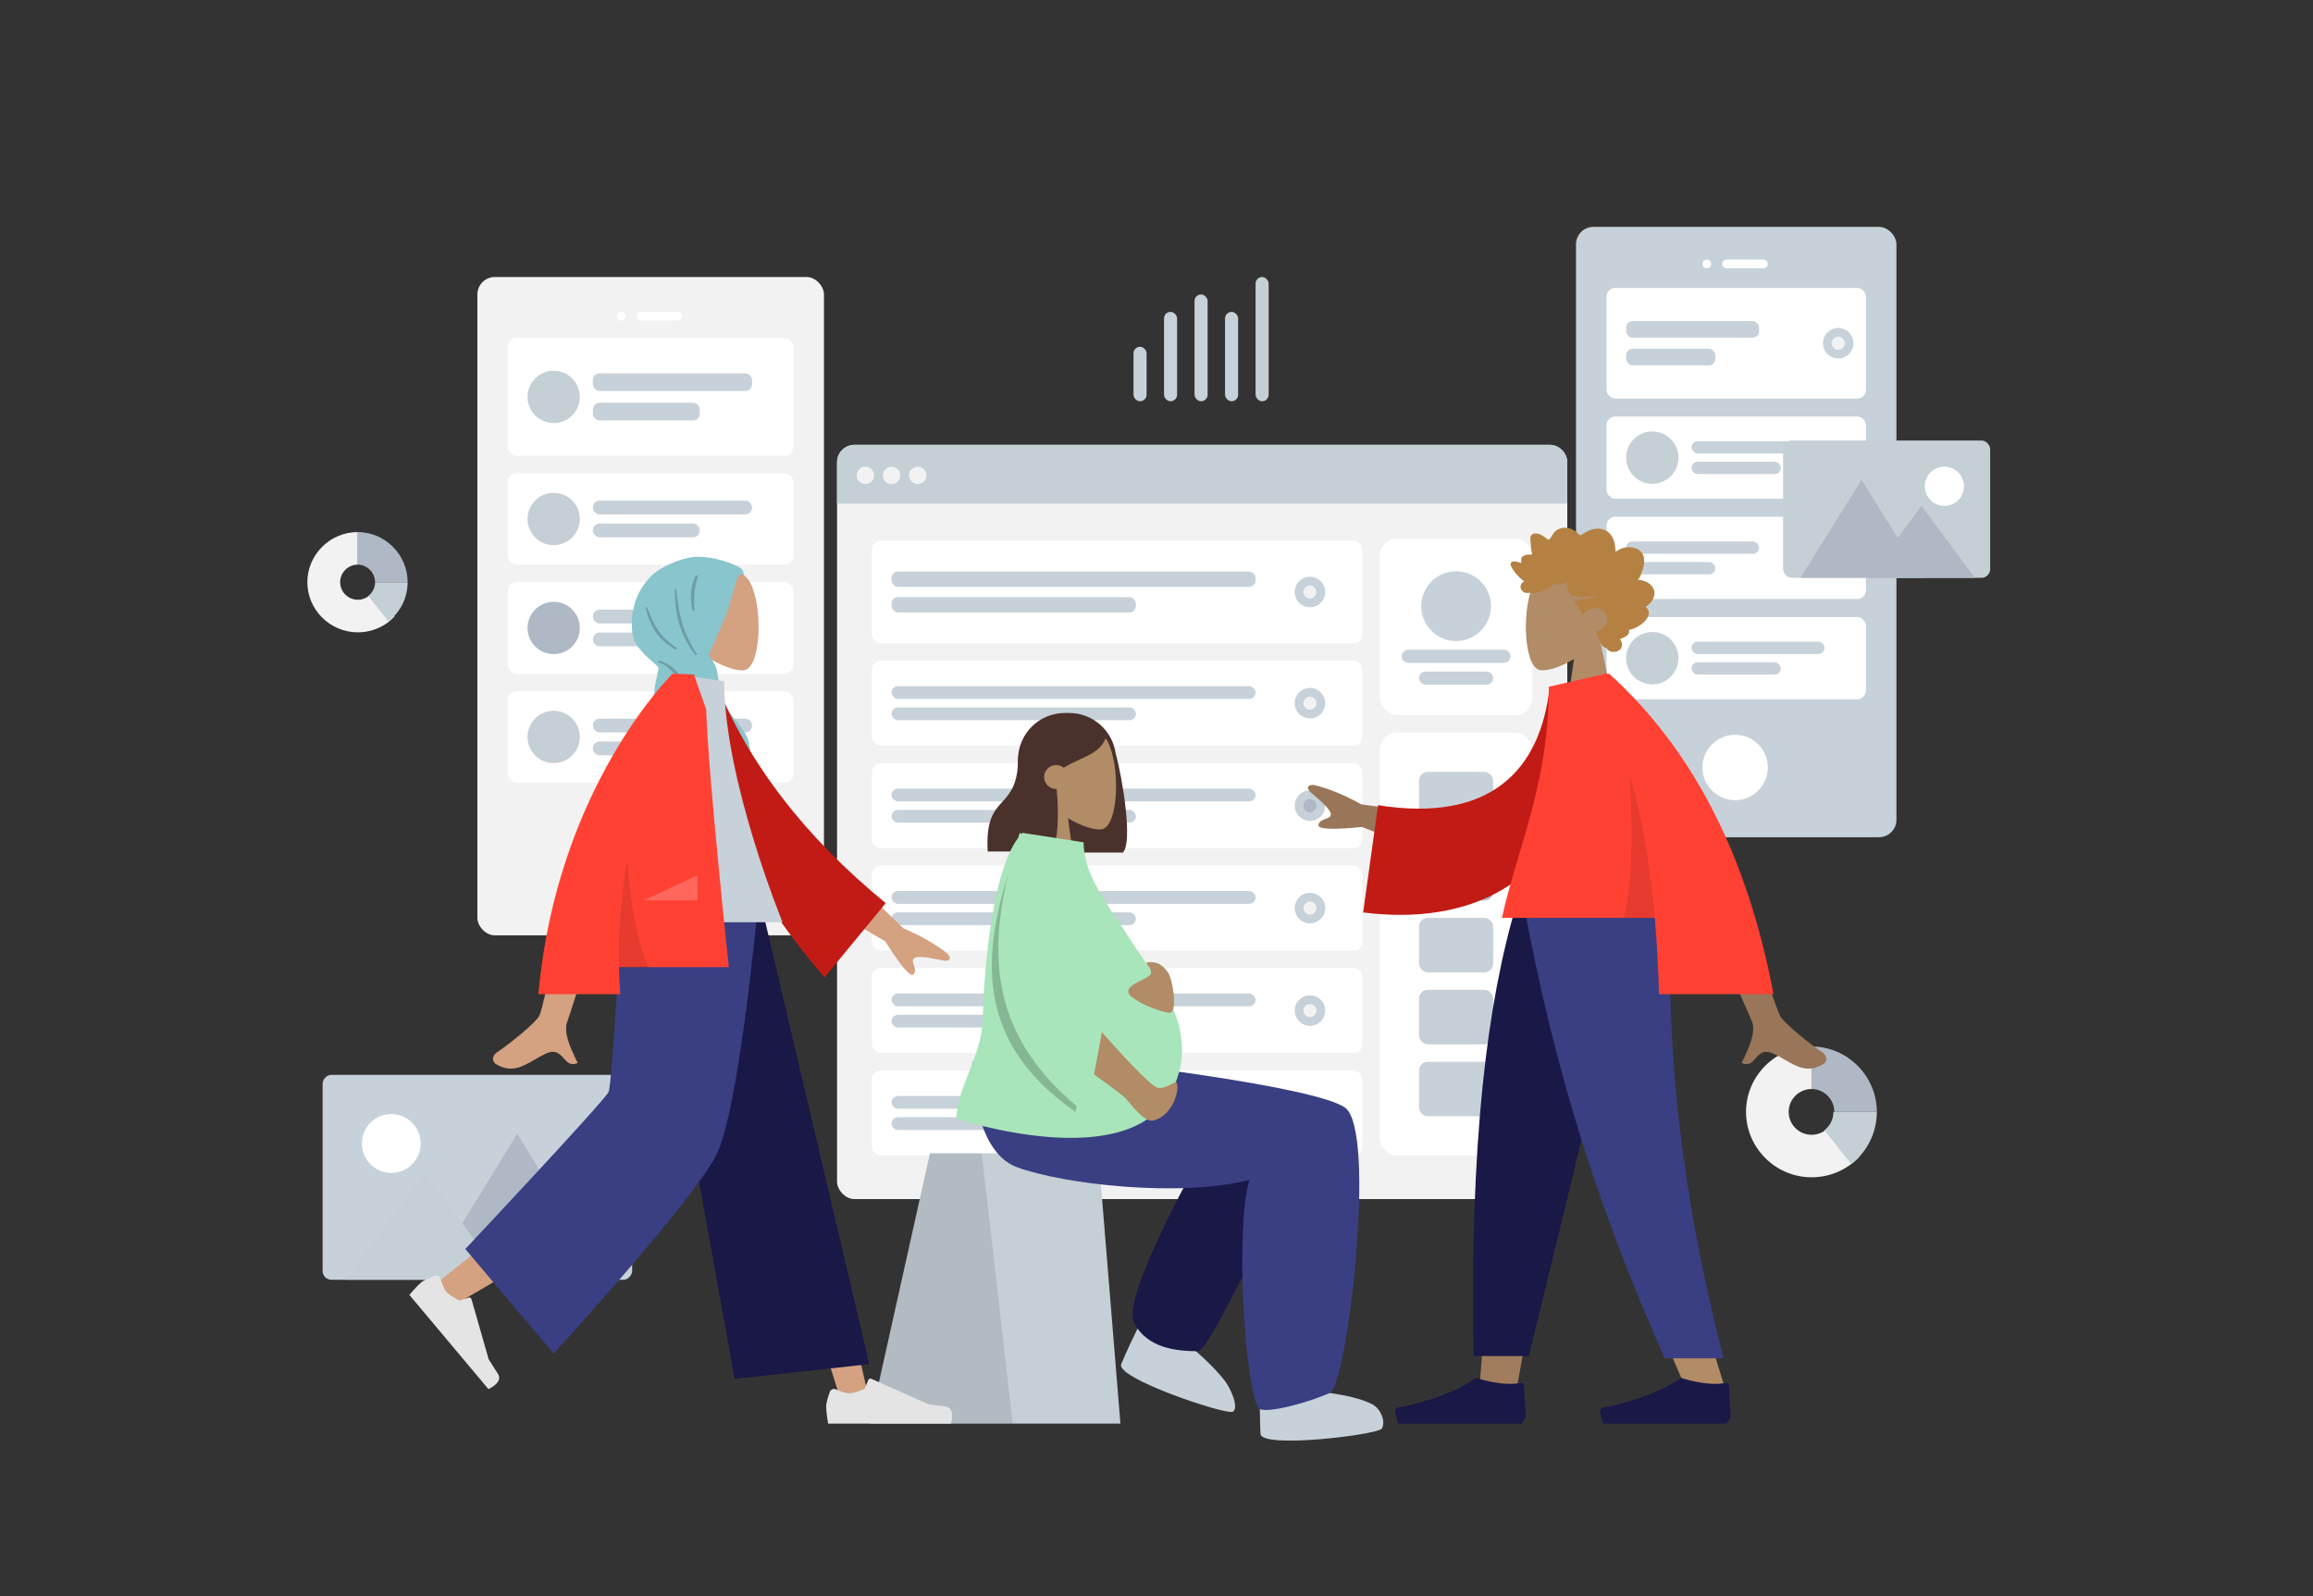 <svg viewBox="0 -13.077 1061.1 732.308" fill="none" xmlns="http://www.w3.org/2000/svg" xmlns:xlink="http://www.w3.org/1999/xlink" overflow="visible" width="1061.1px" height="732.308px"><rect x="0" y="-13.077" width="1061.1" height="732.308" fill="#333333" stroke="none"/><g id="Master/Scene/Friend Meeting"><g id="Master/Scene/3 Characters" transform="scale(1 1)"><g id="Master/Scene/3 Characters"><g id="Background" transform="scale(1 1)"><g id="Background/Wireframe 2"><g id="Mobile3" clip-path="url(#clip0_410_561334ff9e96-037a-487c-a85d-e363a8799c7a)"><rect id="Container" x="723" y="91" width="147" height="280" rx="8" fill="#C7D1D9"/><circle id="Touch" cx="796" cy="339" r="15" fill="white"/><g id="Camera"><circle id="Lens" cx="783" cy="108" r="2" fill="white"/><rect id="Sensor" x="790" y="106" width="21" height="4" rx="2" fill="white"/></g><g id="Rows" clip-path="url(#clip1_410_561334ff9e96-037a-487c-a85d-e363a8799c7a)"><g id="Row" clip-path="url(#clip2_410_561334ff9e96-037a-487c-a85d-e363a8799c7a)"><rect id="Container_2" x="737" y="119" width="119" height="50.765" rx="4" fill="white"/><g id="Text Stuff" clip-path="url(#clip3_410_561334ff9e96-037a-487c-a85d-e363a8799c7a)"><rect id="Label" x="746" y="134.228" width="61" height="7.614" rx="3" fill="#C7D1D9"/><rect id="Label_2" x="746" y="146.918" width="40.945" height="7.614" rx="3" fill="#C7D1D9"/></g><g id="Check"><circle id="Background" cx="843.282" cy="144.38" r="7" fill="#C7D1D9"/><circle id="Indicator" cx="843.282" cy="144.38" r="3" fill="#F2F2F2"/></g></g><g id="Row_2" clip-path="url(#clip4_410_561334ff9e96-037a-487c-a85d-e363a8799c7a)"><rect id="Background_2" x="737" y="178" width="119" height="37.706" rx="4" fill="white"/><g id="Text" clip-path="url(#clip5_410_561334ff9e96-037a-487c-a85d-e363a8799c7a)"><rect id="Name" x="776" y="189.314" width="61" height="5.657" rx="2.829" fill="#C7D1D9"/><rect id="Name_2" x="776" y="198.742" width="40.945" height="5.657" rx="2.829" fill="#C7D1D9"/></g><circle id="Avatar" cx="758" cy="196.857" r="12" fill="#C5CFD6"/></g><g id="Row_3" clip-path="url(#clip6_410_561334ff9e96-037a-487c-a85d-e363a8799c7a)"><rect id="Container_3" x="737" y="224" width="119" height="37.706" rx="4" fill="white"/><g id="Text Stuff_2" clip-path="url(#clip7_410_561334ff9e96-037a-487c-a85d-e363a8799c7a)"><rect id="Label_3" x="746" y="235.314" width="61" height="5.657" rx="2.829" fill="#C7D1D9"/><rect id="Label_4" x="746" y="244.742" width="40.945" height="5.657" rx="2.829" fill="#C7D1D9"/></g><g id="Check_2"><circle id="Background_3" cx="843.282" cy="242.857" r="7" fill="#C7D1D9"/><circle id="Indicator_2" cx="843.282" cy="242.857" r="3" fill="#F2F2F2"/></g></g><g id="Row_4" clip-path="url(#clip8_410_561334ff9e96-037a-487c-a85d-e363a8799c7a)"><rect id="Background_4" x="737" y="270" width="119" height="37.706" rx="4" fill="white"/><g id="Text_2" clip-path="url(#clip9_410_561334ff9e96-037a-487c-a85d-e363a8799c7a)"><rect id="Name_3" x="776" y="281.314" width="61" height="5.657" rx="2.829" fill="#C7D1D9"/><rect id="Name_4" x="776" y="290.742" width="40.945" height="5.657" rx="2.829" fill="#C7D1D9"/></g><circle id="Avatar_2" cx="758" cy="288.857" r="12" fill="#C5CFD6"/></g></g></g><g id="Mobile3_2" clip-path="url(#clip10_410_561334ff9e96-037a-487c-a85d-e363a8799c7a)"><rect id="Container_4" x="219" y="114" width="159" height="302" rx="8" fill="#F2F2F2"/><circle id="Touch_2" cx="298" cy="382" r="15" fill="white"/><g id="Camera_2"><circle id="Lens_2" cx="285" cy="132" r="2" fill="white"/><rect id="Sensor_2" x="292" y="130" width="21" height="4" rx="2" fill="white"/></g><g id="Rows_2" clip-path="url(#clip11_410_561334ff9e96-037a-487c-a85d-e363a8799c7a)"><g id="Row_5" clip-path="url(#clip12_410_561334ff9e96-037a-487c-a85d-e363a8799c7a)"><rect id="Background_5" x="233" y="142" width="131" height="54" rx="4" fill="white"/><g id="Text_3" clip-path="url(#clip13_410_561334ff9e96-037a-487c-a85d-e363a8799c7a)"><rect id="Name_5" x="272" y="158.2" width="73" height="8.1" rx="3" fill="#C7D1D9"/><rect id="Name_6" x="272" y="171.7" width="49" height="8.1" rx="3" fill="#C7D1D9"/></g><circle id="Avatar_3" cx="254" cy="169" r="12" fill="#C5CFD6"/></g><g id="Row_6" clip-path="url(#clip14_410_561334ff9e96-037a-487c-a85d-e363a8799c7a)"><rect id="Background_6" x="233" y="204" width="131" height="42" rx="4" fill="white"/><g id="Text_4" clip-path="url(#clip15_410_561334ff9e96-037a-487c-a85d-e363a8799c7a)"><rect id="Name_7" x="272" y="216.6" width="73" height="6.3" rx="3" fill="#C7D1D9"/><rect id="Name_8" x="272" y="227.1" width="49" height="6.3" rx="3" fill="#C7D1D9"/></g><circle id="Avatar_4" cx="254" cy="225" r="12" fill="#C5CFD6"/></g><g id="Row_7" clip-path="url(#clip16_410_561334ff9e96-037a-487c-a85d-e363a8799c7a)"><rect id="Background_7" x="233" y="254" width="131" height="42" rx="4" fill="white"/><g id="Text_5" clip-path="url(#clip17_410_561334ff9e96-037a-487c-a85d-e363a8799c7a)"><rect id="Name_9" x="272" y="266.6" width="73" height="6.3" rx="3" fill="#C7D1D9"/><rect id="Name_10" x="272" y="277.1" width="49" height="6.3" rx="3" fill="#C7D1D9"/></g><circle id="Avatar_5" cx="254" cy="275" r="12" fill="#AFB9C5"/></g><g id="Row_8" clip-path="url(#clip18_410_561334ff9e96-037a-487c-a85d-e363a8799c7a)"><rect id="Background_8" x="233" y="304" width="131" height="42" rx="4" fill="white"/><g id="Text_6" clip-path="url(#clip19_410_561334ff9e96-037a-487c-a85d-e363a8799c7a)"><rect id="Name_11" x="272" y="316.6" width="73" height="6.3" rx="3" fill="#C7D1D9"/><rect id="Name_12" x="272" y="327.1" width="49" height="6.3" rx="3" fill="#C7D1D9"/></g><circle id="Avatar_6" cx="254" cy="325" r="12" fill="#C5CFD6"/></g></g></g><g id="Web" clip-path="url(#clip20_410_561334ff9e96-037a-487c-a85d-e363a8799c7a)"><rect id="Container_5" x="384" y="191" width="335" height="346" rx="8" fill="#F2F2F2"/><rect id="Background_9" x="633" y="234" width="70" height="81" rx="8" fill="white"/><g id="Profile Info"><circle id="Avatar_7" cx="668" cy="265" r="16" fill="#C7D1D9"/><rect id="Name_13" x="643" y="285" width="50" height="6" rx="3" fill="#C7D1D9"/><rect id="Name_14" x="651" y="295" width="34" height="6" rx="3" fill="#C7D1D9"/></g><path id="Header" d="M384 199C384 194.582 387.582 191 392 191H711C715.418 191 719 194.582 719 199V218H384V199Z" fill="#C5CFD6"/><g id="Buttons"><circle id="buttons" cx="397" cy="205" r="4" fill="#F2F2F2"/><circle id="buttons_2" cx="409" cy="205" r="4" fill="#F2F2F2"/><circle id="buttons_3" cx="421" cy="205" r="4" fill="#F2F2F2"/></g><g id="Components" clip-path="url(#clip21_410_561334ff9e96-037a-487c-a85d-e363a8799c7a)"><rect id="Background_10" x="633" y="323" width="70" height="194" rx="8" fill="white"/><g id="Rows_3" clip-path="url(#clip22_410_561334ff9e96-037a-487c-a85d-e363a8799c7a)"><rect id="Data" x="651" y="341" width="34" height="26" rx="4" fill="#C7D1D9"/><rect id="Data_2" x="651" y="375" width="34" height="25" rx="4" fill="#AFB9C5"/><rect id="Data_3" x="651" y="408" width="34" height="25" rx="4" fill="#C7D1D9"/><rect id="Data_4" x="651" y="474" width="34" height="25" rx="4" fill="#C7D1D9"/><rect id="Data_5" x="651" y="441" width="34" height="25" rx="4" fill="#C5CFD6"/></g></g><g id="Rows_4" clip-path="url(#clip23_410_561334ff9e96-037a-487c-a85d-e363a8799c7a)"><g id="Row_9" clip-path="url(#clip24_410_561334ff9e96-037a-487c-a85d-e363a8799c7a)"><rect id="Container_6" x="400" y="235" width="225" height="47" rx="4" fill="white"/><g id="Text Stuff_3" clip-path="url(#clip25_410_561334ff9e96-037a-487c-a85d-e363a8799c7a)"><rect id="Label_5" x="409" y="249.1" width="167" height="7.05" rx="3" fill="#C7D1D9"/><rect id="Label_6" x="409" y="260.85" width="112.096" height="7.05" rx="3" fill="#C7D1D9"/></g><g id="Check_3"><circle id="Background_11" cx="600.954" cy="258.5" r="7" fill="#C7D1D9"/><circle id="Indicator_3" cx="600.954" cy="258.5" r="3" fill="#F2F2F2"/></g></g><g id="Row_10" clip-path="url(#clip26_410_561334ff9e96-037a-487c-a85d-e363a8799c7a)"><rect id="Container_7" x="400" y="290" width="225" height="39" rx="4" fill="white"/><g id="Text Stuff_4" clip-path="url(#clip27_410_561334ff9e96-037a-487c-a85d-e363a8799c7a)"><rect id="Label_7" x="409" y="301.7" width="167" height="5.85" rx="2.925" fill="#C7D1D9"/><rect id="Label_8" x="409" y="311.45" width="112.096" height="5.85" rx="2.925" fill="#C7D1D9"/></g><g id="Check_4"><circle id="Background_12" cx="600.954" cy="309.5" r="7" fill="#C7D1D9"/><circle id="Indicator_4" cx="600.954" cy="309.5" r="3" fill="#F2F2F2"/></g></g><g id="Row_11" clip-path="url(#clip28_410_561334ff9e96-037a-487c-a85d-e363a8799c7a)"><rect id="Container_8" x="400" y="337" width="225" height="39" rx="4" fill="white"/><g id="Text Stuff_5" clip-path="url(#clip29_410_561334ff9e96-037a-487c-a85d-e363a8799c7a)"><rect id="Label_9" x="409" y="348.7" width="167" height="5.85" rx="2.925" fill="#C7D1D9"/><rect id="Label_10" x="409" y="358.45" width="112.096" height="5.85" rx="2.925" fill="#C7D1D9"/></g><g id="Check_5"><circle id="Background_13" cx="600.954" cy="356.5" r="7" fill="#C7D1D9"/><circle id="Indicator_5" cx="600.954" cy="356.5" r="3" fill="#AFB9C5"/></g></g><g id="Row_12" clip-path="url(#clip30_410_561334ff9e96-037a-487c-a85d-e363a8799c7a)"><rect id="Container_9" x="400" y="478" width="225" height="39" rx="4" fill="white"/><g id="Text Stuff_6" clip-path="url(#clip31_410_561334ff9e96-037a-487c-a85d-e363a8799c7a)"><rect id="Label_11" x="409" y="489.7" width="167" height="5.85" rx="2.925" fill="#C7D1D9"/><rect id="Label_12" x="409" y="499.45" width="112.096" height="5.85" rx="2.925" fill="#C7D1D9"/></g><g id="Check_6"><circle id="Background_14" cx="600.954" cy="497.5" r="7" fill="#C7D1D9"/><circle id="Indicator_6" cx="600.954" cy="497.5" r="3" fill="#F2F2F2"/></g></g><g id="Row_13" clip-path="url(#clip32_410_561334ff9e96-037a-487c-a85d-e363a8799c7a)"><rect id="Container_10" x="400" y="431" width="225" height="39" rx="4" fill="white"/><g id="Text Stuff_7" clip-path="url(#clip33_410_561334ff9e96-037a-487c-a85d-e363a8799c7a)"><rect id="Label_13" x="409" y="442.7" width="167" height="5.85" rx="2.925" fill="#C7D1D9"/><rect id="Label_14" x="409" y="452.45" width="112.096" height="5.85" rx="2.925" fill="#C7D1D9"/></g><g id="Check_7"><circle id="Background_15" cx="600.954" cy="450.5" r="7" fill="#C7D1D9"/><circle id="Indicator_7" cx="600.954" cy="450.5" r="3" fill="#F2F2F2"/></g></g><g id="Row_14" clip-path="url(#clip34_410_561334ff9e96-037a-487c-a85d-e363a8799c7a)"><rect id="Container_11" x="400" y="384" width="225" height="39" rx="4" fill="white"/><g id="Text Stuff_8" clip-path="url(#clip35_410_561334ff9e96-037a-487c-a85d-e363a8799c7a)"><rect id="Label_15" x="409" y="395.7" width="167" height="5.85" rx="2.925" fill="#C7D1D9"/><rect id="Label_16" x="409" y="405.45" width="112.096" height="5.85" rx="2.925" fill="#C7D1D9"/></g><g id="Check_8"><circle id="Background_16" cx="600.954" cy="403.5" r="7" fill="#C7D1D9"/><circle id="Indicator_8" cx="600.954" cy="403.5" r="3" fill="#F2F2F2"/></g></g></g></g><g id="Graph"><rect id="Value" x="520" y="146" width="6" height="25" rx="3" fill="#C7D1D9"/><rect id="Value_2" x="534" y="130" width="6" height="41" rx="3" fill="#C7D1D9"/><rect id="Value_3" x="548" y="122" width="6" height="49" rx="3" fill="#C7D1D9"/><rect id="Value_4" x="562" y="130" width="6" height="41" rx="3" fill="#C7D1D9"/><rect id="Value_5" x="576" y="114" width="6" height="57" rx="3" fill="#C5CFD6"/></g><g id="Chart"><path id="Value_6" fill-rule="evenodd" clip-rule="evenodd" d="M838.766 504.179C836.845 506.219 834.123 507.5 831.095 507.5C825.278 507.5 820.562 502.799 820.562 497C820.562 491.201 825.278 486.5 831.095 486.5V467C814.546 467 801 480.503 801 497C801 513.497 814.546 527 831.095 527C839.788 527 847.645 523.334 853 517.502L838.766 504.179Z" fill="#F2F2F2"/><path id="Value_7" fill-rule="evenodd" clip-rule="evenodd" d="M831 467V486.5C836.799 486.5 841.5 491.201 841.5 497H861C861 480.503 847.497 467 831 467Z" fill="#AFB9C5"/><path id="Value_8" fill-rule="evenodd" clip-rule="evenodd" d="M841.097 497C841.097 500.407 839.492 503.435 837 505.391L849.262 521C856.399 515.412 861 506.749 861 497H841.097Z" fill="#C5CFD6"/></g><g id="Chart_2"><path id="Value_9" fill-rule="evenodd" clip-rule="evenodd" d="M170.051 259.504C168.573 261.068 166.479 262.05 164.15 262.05C159.675 262.05 156.048 258.446 156.048 254C156.048 249.554 159.675 245.95 164.15 245.95V231C151.42 231 141 241.352 141 254C141 266.648 151.42 277 164.15 277C170.837 277 176.88 274.189 181 269.718L170.051 259.504Z" fill="#F2F2F2"/><path id="Value_10" fill-rule="evenodd" clip-rule="evenodd" d="M164 231V245.95C168.446 245.95 172.05 249.554 172.05 254H187C187 241.352 176.648 231 164 231Z" fill="#AFB9C5"/><path id="Value_11" fill-rule="evenodd" clip-rule="evenodd" d="M172.073 254C172.073 256.555 170.869 258.827 169 260.293L178.196 272C183.55 267.809 187 261.312 187 254H172.073Z" fill="#C5CFD6"/></g><g id="Image"><path id="Fill 35" fill-rule="evenodd" clip-rule="evenodd" d="M866.007 240.986C866.003 240.996 865.999 241.006 865.993 241.018C865.999 241.008 866.007 240.968 866.007 240.986" fill="#C5CFD6"/><path id="Fill 37" fill-rule="evenodd" clip-rule="evenodd" d="M865.998 241.001C865.998 241.003 865.996 241.007 865.996 241.011C865.996 241.001 866.014 240.971 865.998 241.001" fill="#C5CFD6"/><path id="Fill 39" fill-rule="evenodd" clip-rule="evenodd" d="M866.067 240.832C866.053 240.872 866.035 240.91 866.019 240.95C866.027 240.93 866.035 240.914 866.043 240.894C865.835 241.414 865.967 241.076 866.067 240.832" fill="#C5CFD6"/><path id="Fill 41" fill-rule="evenodd" clip-rule="evenodd" d="M866.022 240.953C866.014 240.971 866.006 240.991 865.998 241.009C865.94 241.121 866.022 240.953 866.022 240.953" fill="#C5CFD6"/><path id="Fill 45" fill-rule="evenodd" clip-rule="evenodd" d="M865.999 241.002C865.999 241 865.999 241 866.001 240.998C865.999 241 865.999 241 865.999 241.002" fill="#C5CFD6"/><path id="Fill 47" fill-rule="evenodd" clip-rule="evenodd" d="M865.99 241.016C865.978 241.04 866.046 240.924 865.99 241.016Z" fill="#C5CFD6"/><path id="Fill 49" fill-rule="evenodd" clip-rule="evenodd" d="M865.998 241.002L866.002 240.998C866 241 866 241.002 865.998 241.002" fill="#C5CFD6"/><rect id="Photo Background" x="818" y="189" width="95" height="63" rx="4" fill="#C5CFD6"/><path id="Mountains" fill-rule="evenodd" clip-rule="evenodd" d="M854 207L826 252H882L854 207Z" fill="#AFB9C5"/><path id="Mountains_2" fill-rule="evenodd" clip-rule="evenodd" d="M881.5 219L857 252H906L881.5 219Z" fill="#AFB9C5"/><circle id="Sun" cx="892" cy="210" r="9" fill="white"/></g><g id="Image_2"><path id="Fill 35_2" fill-rule="evenodd" clip-rule="evenodd" d="M218.993 556.986C218.997 556.996 219.001 557.006 219.007 557.018C219.001 557.008 218.993 556.968 218.993 556.986" fill="#C5CFD6"/><path id="Fill 37_2" fill-rule="evenodd" clip-rule="evenodd" d="M219.002 557.001C219.002 557.003 219.004 557.007 219.004 557.011C219.004 557.001 218.986 556.971 219.002 557.001" fill="#C5CFD6"/><path id="Fill 39_2" fill-rule="evenodd" clip-rule="evenodd" d="M218.933 556.832C218.947 556.872 218.965 556.91 218.981 556.95C218.973 556.93 218.965 556.914 218.957 556.894C219.165 557.414 219.033 557.076 218.933 556.832" fill="#C5CFD6"/><path id="Fill 41_2" fill-rule="evenodd" clip-rule="evenodd" d="M218.978 556.953C218.986 556.971 218.994 556.991 219.002 557.009C219.06 557.121 218.978 556.953 218.978 556.953" fill="#C5CFD6"/><path id="Fill 45_2" fill-rule="evenodd" clip-rule="evenodd" d="M219.001 557.002C219.001 557 219.001 557 218.999 556.998C219.001 557 219.001 557 219.001 557.002" fill="#C5CFD6"/><path id="Fill 47_2" fill-rule="evenodd" clip-rule="evenodd" d="M219.01 557.016C219.022 557.04 218.954 556.924 219.01 557.016Z" fill="#C5CFD6"/><path id="Fill 49_2" fill-rule="evenodd" clip-rule="evenodd" d="M219.002 557.002L218.998 556.998C219 557 219 557.002 219.002 557.002" fill="#C5CFD6"/><rect id="Photo Background_2" width="142" height="94" rx="4" transform="matrix(-1 0 0 1 290 480)" fill="#C7D1D9"/><path id="Mountains_3" fill-rule="evenodd" clip-rule="evenodd" d="M237.274 507L278.329 574H196.219L237.274 507Z" fill="#AFB9C5"/><path id="Mountains_4" fill-rule="evenodd" clip-rule="evenodd" d="M194.944 524.947L231.239 574H158.649L194.944 524.947Z" fill="#C5CFD6"/><circle id="Sun_2" cx="13.5" cy="13.5" r="13.5" transform="matrix(-1 0 0 1 193 498)" fill="white"/></g></g><defs><clipPath id="clip0_410_561334ff9e96-037a-487c-a85d-e363a8799c7a"><rect width="147" height="280" fill="white" transform="translate(723 91)"/></clipPath><clipPath id="clip1_410_561334ff9e96-037a-487c-a85d-e363a8799c7a"><rect width="119" height="189" fill="white" transform="translate(737 119)"/></clipPath><clipPath id="clip2_410_561334ff9e96-037a-487c-a85d-e363a8799c7a"><rect width="119" height="51" fill="white" transform="translate(737 119)"/></clipPath><clipPath id="clip3_410_561334ff9e96-037a-487c-a85d-e363a8799c7a"><rect width="61" height="20.4" fill="white" transform="translate(746 134.228)"/></clipPath><clipPath id="clip4_410_561334ff9e96-037a-487c-a85d-e363a8799c7a"><rect width="119" height="38" fill="white" transform="translate(737 178)"/></clipPath><clipPath id="clip5_410_561334ff9e96-037a-487c-a85d-e363a8799c7a"><rect width="61" height="15.59" fill="white" transform="translate(776 189.314)"/></clipPath><clipPath id="clip6_410_561334ff9e96-037a-487c-a85d-e363a8799c7a"><rect width="119" height="38" fill="white" transform="translate(737 224)"/></clipPath><clipPath id="clip7_410_561334ff9e96-037a-487c-a85d-e363a8799c7a"><rect width="61" height="15.59" fill="white" transform="translate(746 235.314)"/></clipPath><clipPath id="clip8_410_561334ff9e96-037a-487c-a85d-e363a8799c7a"><rect width="119" height="38" fill="white" transform="translate(737 270)"/></clipPath><clipPath id="clip9_410_561334ff9e96-037a-487c-a85d-e363a8799c7a"><rect width="61" height="15.59" fill="white" transform="translate(776 281.314)"/></clipPath><clipPath id="clip10_410_561334ff9e96-037a-487c-a85d-e363a8799c7a"><rect width="159" height="302" fill="white" transform="translate(219 114)"/></clipPath><clipPath id="clip11_410_561334ff9e96-037a-487c-a85d-e363a8799c7a"><rect width="131" height="204" fill="white" transform="translate(233 142)"/></clipPath><clipPath id="clip12_410_561334ff9e96-037a-487c-a85d-e363a8799c7a"><rect width="131" height="54" fill="white" transform="translate(233 142)"/></clipPath><clipPath id="clip13_410_561334ff9e96-037a-487c-a85d-e363a8799c7a"><rect width="73" height="21.6" fill="white" transform="translate(272 158.2)"/></clipPath><clipPath id="clip14_410_561334ff9e96-037a-487c-a85d-e363a8799c7a"><rect width="131" height="42" fill="white" transform="translate(233 204)"/></clipPath><clipPath id="clip15_410_561334ff9e96-037a-487c-a85d-e363a8799c7a"><rect width="73" height="16.8" fill="white" transform="translate(272 216.6)"/></clipPath><clipPath id="clip16_410_561334ff9e96-037a-487c-a85d-e363a8799c7a"><rect width="131" height="42" fill="white" transform="translate(233 254)"/></clipPath><clipPath id="clip17_410_561334ff9e96-037a-487c-a85d-e363a8799c7a"><rect width="73" height="16.8" fill="white" transform="translate(272 266.6)"/></clipPath><clipPath id="clip18_410_561334ff9e96-037a-487c-a85d-e363a8799c7a"><rect width="131" height="42" fill="white" transform="translate(233 304)"/></clipPath><clipPath id="clip19_410_561334ff9e96-037a-487c-a85d-e363a8799c7a"><rect width="73" height="16.8" fill="white" transform="translate(272 316.6)"/></clipPath><clipPath id="clip20_410_561334ff9e96-037a-487c-a85d-e363a8799c7a"><rect width="335" height="346" fill="white" transform="translate(384 191)"/></clipPath><clipPath id="clip21_410_561334ff9e96-037a-487c-a85d-e363a8799c7a"><rect width="70" height="194" fill="white" transform="translate(633 323)"/></clipPath><clipPath id="clip22_410_561334ff9e96-037a-487c-a85d-e363a8799c7a"><rect width="34" height="158" fill="white" transform="translate(651 341)"/></clipPath><clipPath id="clip23_410_561334ff9e96-037a-487c-a85d-e363a8799c7a"><rect width="225" height="282" fill="white" transform="translate(400 235)"/></clipPath><clipPath id="clip24_410_561334ff9e96-037a-487c-a85d-e363a8799c7a"><rect width="225" height="47" fill="white" transform="translate(400 235)"/></clipPath><clipPath id="clip25_410_561334ff9e96-037a-487c-a85d-e363a8799c7a"><rect width="167" height="18.8" fill="white" transform="translate(409 249.1)"/></clipPath><clipPath id="clip26_410_561334ff9e96-037a-487c-a85d-e363a8799c7a"><rect width="225" height="39" fill="white" transform="translate(400 290)"/></clipPath><clipPath id="clip27_410_561334ff9e96-037a-487c-a85d-e363a8799c7a"><rect width="167" height="15.6" fill="white" transform="translate(409 301.7)"/></clipPath><clipPath id="clip28_410_561334ff9e96-037a-487c-a85d-e363a8799c7a"><rect width="225" height="39" fill="white" transform="translate(400 337)"/></clipPath><clipPath id="clip29_410_561334ff9e96-037a-487c-a85d-e363a8799c7a"><rect width="167" height="15.6" fill="white" transform="translate(409 348.7)"/></clipPath><clipPath id="clip30_410_561334ff9e96-037a-487c-a85d-e363a8799c7a"><rect width="225" height="39" fill="white" transform="translate(400 478)"/></clipPath><clipPath id="clip31_410_561334ff9e96-037a-487c-a85d-e363a8799c7a"><rect width="167" height="15.6" fill="white" transform="translate(409 489.7)"/></clipPath><clipPath id="clip32_410_561334ff9e96-037a-487c-a85d-e363a8799c7a"><rect width="225" height="39" fill="white" transform="translate(400 431)"/></clipPath><clipPath id="clip33_410_561334ff9e96-037a-487c-a85d-e363a8799c7a"><rect width="167" height="15.6" fill="white" transform="translate(409 442.7)"/></clipPath><clipPath id="clip34_410_561334ff9e96-037a-487c-a85d-e363a8799c7a"><rect width="225" height="39" fill="white" transform="translate(400 384)"/></clipPath><clipPath id="clip35_410_561334ff9e96-037a-487c-a85d-e363a8799c7a"><rect width="167" height="15.6" fill="white" transform="translate(409 395.7)"/></clipPath></defs></g><g id="Master/Pose/Standing" transform="matrix(-1 0 0 1 878 214) scale(1 1)"><g id="Master/Pose/Standing"><g id="Head/Front" transform="translate(82 0) scale(1 1)"><g id="Head/Front/Rad"><g id="Head"><path id="SKIN" fill-rule="evenodd" clip-rule="evenodd" d="M73.935 75.244C80.411 79.147 86.774 81.033 89.76 80.263C97.25 78.333 97.938 50.935 92.143 40.134C86.349 29.333 56.558 24.625 55.057 46.026C54.536 53.453 57.654 60.081 62.262 65.49L54 104H78L73.935 75.244Z" fill="#b28b67"/></g><path id="hair" fill-rule="evenodd" clip-rule="evenodd" d="M44.593 38.902C43.818 38.133 43.395 37.037 43.03 35.996C42.65 34.914 42.281 33.822 42.028 32.696C41.525 30.447 41.52 27.86 43.124 26.114C44.411 24.713 46.342 24.085 48.124 23.948C49.311 23.857 50.531 24.024 51.669 24.398C52.798 24.769 53.771 25.509 54.866 25.968C54.908 23.544 55.323 21.008 56.553 18.938C57.736 16.947 59.623 15.829 61.771 15.534C63.976 15.23 66.154 15.746 68.128 16.814C68.622 17.081 69.112 17.361 69.581 17.678C69.973 17.944 70.381 18.264 70.841 18.372C71.355 18.492 71.609 18.196 71.942 17.821C72.334 17.382 72.774 16.995 73.24 16.653C75.302 15.137 78.007 14.514 80.396 15.422C81.496 15.841 82.567 16.552 83.313 17.531C83.979 18.404 84.454 19.789 85.372 20.398C85.762 20.656 86.037 20.314 86.392 20.061C86.925 19.681 87.434 19.262 87.973 18.892C88.731 18.373 89.552 17.985 90.43 17.781C91.717 17.484 93.495 17.553 93.862 19.238C94 19.871 93.894 20.548 93.85 21.186C93.789 22.061 93.725 22.936 93.649 23.811C93.591 24.474 93.518 25.116 93.393 25.767C93.326 26.115 93.117 26.763 93.266 27.111C93.452 27.546 94.311 27.298 94.679 27.313C95.404 27.343 96.132 27.471 96.803 27.78C97.322 28.021 97.869 28.374 98.088 28.969C98.223 29.335 98.187 29.711 98.124 30.088C98.047 30.539 98.135 30.779 98.192 31.235C99.166 30.755 102.541 29.69 102.965 31.435C103.107 32.016 102.785 32.673 102.539 33.163C102.108 34.023 101.543 34.809 100.966 35.558C99.761 37.121 98.323 38.47 96.776 39.623C98.589 40.429 99.062 42.806 97.493 44.222C96.8 44.848 95.868 44.987 94.994 44.947C94.674 44.932 94.213 44.809 93.961 44.865C93.825 44.895 93.68 45.01 93.493 45.023C92.259 45.107 90.866 44.81 89.66 44.536C87.512 44.048 85.477 43.03 83.816 41.48C83.39 41.082 83.038 40.853 82.464 40.859C81.962 40.864 81.469 41.002 80.966 41.014C79.638 41.048 78.439 40.399 77.206 39.967C77.13 41.633 76.656 43.469 75.974 44.969C75.418 46.191 74.257 46.369 73.115 46.477C69.467 46.82 65.806 46.437 62.152 46.442C65.689 47.241 69.343 47.571 72.848 48.511C74.432 48.936 73.222 50.004 72.545 50.744C71.43 51.963 70.6 53.474 70.025 55.065C68.295 52.81 65.237 51.324 62.528 52.017C59.535 52.782 57.427 56.83 59.342 59.74C60.453 61.429 62.459 62.081 64.129 62.807C62.827 64.161 62.511 66.161 61.727 67.846C61.341 68.677 60.798 69.617 59.933 69.906C59.613 70.013 59.238 70.022 58.986 70.283C58.673 70.606 58.599 70.967 58.199 71.245C56.606 72.352 54.117 72.267 52.705 70.821C51.428 69.514 51.76 67.445 52.827 66.12C51.129 65.412 48.036 64.502 48.711 61.857C45.032 61.613 36.1 55.646 41.037 51.286C38.327 49.755 35.838 46.012 37.578 42.713C38.919 40.172 42.036 39.036 44.593 38.902" fill="#b58143"/></g></g><g id="Lower Body/Standing" transform="translate(0 187) scale(1 1)"><g id="Lower Body/Standing/Sweatpants"><path id="SKIN" fill-rule="evenodd" clip-rule="evenodd" d="M128 0L164.631 126.227L181.86 221H199.153L181.891 0L128 0Z" fill="#b28b67"/><path id="Shadow" fill-rule="evenodd" clip-rule="evenodd" d="M128 0L164.631 126.227L181.86 221H199.153L181.891 0L128 0Z" fill="black" fill-opacity="0.1"/><path id="SKIN" fill-rule="evenodd" clip-rule="evenodd" d="M111.538 0C114.094 65.574 113.086 101.34 112.514 107.298C111.942 113.256 108.694 153.156 86.564 223H104.55C133.858 155.997 144.089 116.096 147.45 107.298C150.812 98.5 160.739 62.734 175.233 0H111.538Z" fill="#b28b67"/><path id="Pant" fill-rule="evenodd" clip-rule="evenodd" d="M127.214 0C136.742 43.435 153.222 112.768 176.653 208H201.946C203.814 110.254 195.867 45.92 182.105 0L127.214 0Z" fill="#191847"/><path id="Pant" fill-rule="evenodd" clip-rule="evenodd" d="M111.41 0C113.913 65.574 107.426 130.177 87.331 209.021H114.317C143.679 143.018 164.723 78.734 179.106 0H111.41Z" fill="#393f82"/><g id="Left [shoe]"><path id="Shoe" fill-rule="evenodd" clip-rule="evenodd" d="M84 236L84.915 221.249C84.955 220.609 85.577 220.171 86.205 220.304C94.872 222.146 106.826 218 106.826 218C118.857 226.522 136.201 230.433 142.308 231.604C143.49 231.831 144.248 233.023 143.92 234.18L142.553 239H106.826H85.985L84 236Z" fill="#191847"/></g><g id="Right [shoe]"><path id="Shoe_2" fill-rule="evenodd" clip-rule="evenodd" d="M178 236L178.915 221.249C178.955 220.609 179.577 220.171 180.205 220.304C188.872 222.146 200.826 218 200.826 218C212.857 226.522 230.201 230.433 236.308 231.604C237.49 231.831 238.248 233.023 237.92 234.18L236.553 239H200.826H179.985L178 236Z" fill="#191847"/></g></g></g><g id="Upper Body" transform="translate(22 82) scale(1 1)"><g id="Upper Body/Long Sleeve"><path id="SKIN" fill-rule="evenodd" clip-rule="evenodd" d="M231.483 59.925L192 65.311L199.084 83L231.121 70.299C244.93 71.661 251.607 71.333 251.153 69.315C250.77 67.613 249.302 67.099 247.95 66.626C246.897 66.257 245.914 65.913 245.569 65.052C244.78 63.083 249.269 59.003 253.693 55.315C258.117 51.627 255.148 50.948 253.281 51.003C246.647 52.558 239.381 55.532 231.483 59.925ZM39.398 156.908C42.328 150.963 67.97 74.45 67.97 74.45L89.867 74.532C89.867 74.532 53.851 155.583 52.308 159.406C50.304 164.372 53.708 171.587 56.016 176.48C56.373 177.237 56.704 177.938 56.985 178.567C53.782 180 52.243 178.268 50.622 176.442C48.79 174.379 46.851 172.197 42.288 174.319C40.525 175.14 38.857 176.109 37.227 177.057C31.597 180.329 26.425 183.336 19.389 178.994C18.274 178.306 17.051 175.715 20.005 173.69C27.362 168.645 37.965 159.815 39.398 156.908Z" fill="#997659"/><path id="Clothes Back" fill-rule="evenodd" clip-rule="evenodd" d="M127.949 5L145.094 6.142C149.317 44.343 172.316 68.473 223.811 60.304L230.652 109.499C182.523 115.719 140.313 96.45 131.662 44.279C129.423 30.773 127.655 16.718 127.949 5Z" fill="#c21b15"/><path id="Clothes" fill-rule="evenodd" clip-rule="evenodd" d="M42.402 147C54.305 83.664 79.43 34.664 117.776 0H119.421H119.477L119.491 0.016L145.468 5.965C145.468 37.169 152.41 60.484 159.084 82.9C161.966 92.58 164.798 102.093 167 112H96.844C95.855 123.351 95.249 135.018 94.932 147H42.402Z" fill="#ff4133"/><path id="Shade" fill-rule="evenodd" clip-rule="evenodd" d="M96.844 112C98.856 88.891 102.449 67.09 108.388 46.598C107.086 68.512 106.725 95.698 111.103 112H96.844Z" fill="black" fill-opacity="0.1"/></g></g></g></g><g id="Master/Pose/Sitting" transform="translate(378 214) scale(1 1)"><g id="Master/Pose/Sitting"><g id="Head/Front" transform="translate(38 73) scale(1 1)"><g id="Head/Front/Long"><path id="Hair Back" fill-rule="evenodd" clip-rule="evenodd" d="M72.5 27C60.626 27 51 36.626 51 48.5V69.5C51 80.566 59.36 89.679 70.109 90.868C70.111 90.92 70.114 90.971 70.117 91.022H99.117C103.701 86.544 99.209 57.992 95.762 45.29C94.213 34.938 85.283 27 74.5 27H72.5Z" fill="#4a312c"/><g id="Head"><path id="SKIN" fill-rule="evenodd" clip-rule="evenodd" d="M73.935 75.244C80.411 79.147 86.774 81.033 89.76 80.263C97.25 78.333 97.938 50.935 92.143 40.134C86.349 29.333 56.558 24.625 55.057 46.026C54.536 53.453 57.654 60.081 62.262 65.49L54 104H78L73.935 75.244Z" fill="#b28b67"/></g><path id="Hair Front" fill-rule="evenodd" clip-rule="evenodd" d="M51.881 46.15C52.578 45.461 53.252 44.795 53.921 44.198L53.889 43.421C53.889 43.421 61.421 28 73.001 28C84.571 28 88.23 33.379 91.34 37.951L91.349 37.963C89.722 43.545 84.819 45.804 79.274 48.358C76.887 49.457 74.381 50.612 71.966 52.109C71.02 51.341 69.814 50.88 68.5 50.88C65.462 50.88 63 53.343 63 56.38C63 59.418 65.462 61.88 68.5 61.88C68.584 61.88 68.667 61.879 68.75 61.875C69.856 73.753 69.413 87.317 66.117 90.537H37.117C36.285 76.073 40.026 71.947 43.85 67.731C47.447 63.764 51.117 59.717 51.117 46.903C51.375 46.651 51.63 46.399 51.881 46.151L51.881 46.15Z" fill="#4a312c"/></g></g><g id="Lower Body/Sitting" transform="translate(-44 260) scale(1 1)"><g id="Lower Body/Sitting/Torqusie baggy pant"><g id="Seat"><g id="Seat_2"><path id="Seat Stuff" fill-rule="evenodd" clip-rule="evenodd" d="M92.623 42H169.877L180 166H65L92.623 42Z" fill="#C5CFD6"/><path id="Seat Stuff_2" fill-rule="evenodd" clip-rule="evenodd" d="M92.623 42H116.383L130.604 166H65L92.623 42Z" fill="black" fill-opacity="0.1"/></g></g><g id="Group 10"><path id="Fill 1" fill-rule="evenodd" clip-rule="evenodd" d="M180.438 138.534C180.438 138.534 192.946 108.532 197.151 110.083C200.815 111.433 218.282 120.997 217.593 122.883C216.871 124.858 212.329 130.741 212.329 130.741C212.329 130.741 222.502 139.24 227.934 146.404C230.797 150.18 234.501 158.947 231.517 160.555C228.532 162.163 176.773 144.943 180.438 138.534" fill="#C7D1D9"/><path id="Fill 3" fill-rule="evenodd" clip-rule="evenodd" d="M244.022 163.676C243.816 154.134 243.931 137.887 247.08 137.596C250.969 137.238 270.852 138.347 271.042 140.345C271.241 142.44 273.675 151.704 273.675 151.704C273.675 151.704 287.517 152.994 295.504 157.12C299.714 159.295 301.833 165.613 299.832 168.349C297.831 171.085 243.702 177.834 244.249 170.472C244.249 170.472 244.107 167.658 244.022 163.676Z" fill="#C7D1D9"/><path id="Fill 5" fill-rule="evenodd" clip-rule="evenodd" d="M186.184 119.5C192.116 131.711 206.5 132.781 215.638 132.781C219.131 132.781 233.599 102.815 236.002 98.868C249.076 77.4 265.264 50.573 265.264 50.573C265.264 50.573 238.021 32.865 218.95 39.403C218.95 39.403 180.252 107.289 186.184 119.5Z" fill="#191847"/><g id="Group 9"><path id="Fill 7" fill-rule="evenodd" clip-rule="evenodd" d="M112.068 -0.001C112.068 -0.001 111.388 40.606 132.587 48.393C153.786 56.181 207.283 62.398 239.172 54.209C232.62 76.131 236.873 146.964 243.172 158.665C245.166 162.369 268.347 155.68 276.207 151.816C284.067 147.953 297.962 30.778 282.839 20.877C267.716 10.976 171.455 -0.001 171.455 -0.001H112.068Z" fill="#393f82"/></g></g></g></g><g id="Upper Body" transform="translate(-22 155) scale(1 1)"><g id="Upper Body/Pregnant"><path id="Shirt" fill-rule="evenodd" clip-rule="evenodd" d="M181.729 118.264C162.738 157.816 82.791 131.11 82.791 131.11C82.791 124.256 85.51 117.385 88.365 110.169C91.426 102.431 94.644 94.296 94.837 85.361C95.191 68.921 98.265 19.113 111.093 2.287C111.327 1.527 111.564 0.764 111.804 0L112.692 0.418C112.831 0.275 112.97 0.136 113.111 0L141.101 4.328C141.101 16.988 149.203 28.993 156.497 39.8C158.271 42.43 159.998 44.988 161.549 47.468C163.58 50.716 165.871 54.022 168.22 57.41C180.115 74.569 193.464 93.825 181.729 118.264Z" fill="#a8e5ba"/><path id="SKIN" fill-rule="evenodd" clip-rule="evenodd" d="M145.863 110.787C147.735 101.127 148.949 94.677 149.506 91.439C164.418 108.29 173.033 116.813 175.35 117.009C179.709 117.376 182.93 113.511 183.847 114.598C185.362 119.098 181.081 130.362 172.898 132C168.991 132.782 162.944 124.724 160.453 121.869C159.473 120.746 154.61 117.052 145.863 110.787V110.787ZM171.621 59.282C175.487 59.282 177.563 60.88 179.849 64.105C182.134 67.329 184.297 82.535 180.628 82.535C176.958 82.535 161.583 76.657 161.583 72.705C161.583 68.753 172.074 67.08 172.074 64.105C172.074 61.13 167.756 59.282 171.621 59.282Z" fill="#b28b67"/><path id="Shade" fill-rule="evenodd" clip-rule="evenodd" d="M106.565 18.719C96.748 59.651 100.747 94.173 138.058 125.487C137.62 127.06 137.357 128 137.357 128C93.561 97.391 93.54 60.297 106.565 18.719Z" fill="black" fill-opacity="0.2"/></g></g></g></g><g id="Master/Pose/Standing" transform="translate(170 214) scale(1 1)"><g id="Master/Pose/Standing"><g id="Head/Front" transform="translate(82 0) scale(1 1)"><g id="Head/Front/Hijab2"><g id="Head"><path id="SKIN" fill-rule="evenodd" clip-rule="evenodd" d="M73.935 75.244C80.411 79.147 86.774 81.033 89.76 80.263C97.25 78.333 97.938 50.935 92.143 40.134C86.349 29.333 56.558 24.625 55.057 46.026C54.536 53.453 57.654 60.081 62.262 65.49L54 104H78L73.935 75.244Z" fill="#d4a181"/></g><path id="Hijab" fill-rule="evenodd" clip-rule="evenodd" d="M88.965 36.443C89.5 36.623 88.965 34.323 87.687 33.481C83.766 30.902 72.095 27.084 64.114 28.741C58.767 29.851 52.099 32.636 47.829 36.188C43.979 39.389 40.476 45.033 39.113 49.992C37.682 55.198 37.141 62.443 39.113 66.986C41.462 72.395 49.78 78.226 50 79C50.251 79.884 49.268 83.336 48.548 86.973C47.829 90.611 48.156 99.872 48.548 101.382C49.175 103.796 52.535 104.983 54 105.158C62.1 106.123 67.972 116.179 70.416 118.752C70.416 118.752 86.732 135.133 93.191 133C94.324 132.626 92.625 119.056 91.492 113.24C90.359 107.424 79.245 97.044 78.533 93.624C78.114 91.609 78.044 88.101 78 87.941C76.952 80.715 77.132 80.128 75.603 77.183C74.074 74.238 72.889 74.066 73.256 73.208C75.052 69.017 80.826 56.193 82.136 52C83.698 47.002 82.96 48.644 84.57 43.663C85.282 41.458 86.189 35.51 88.965 36.443Z" fill="#89C5CC"/><mask id="mask0_410_6123d9977ece-033b-4788-af8f-5acd19579883" style="mask-type:luminance" maskUnits="userSpaceOnUse" x="37" y="28" width="57" height="106" fill="#ffffff"><path id="Hijab_2" fill-rule="evenodd" clip-rule="evenodd" d="M88.965 36.443C89.5 36.623 88.965 34.323 87.687 33.481C83.766 30.902 72.095 27.084 64.114 28.741C58.767 29.851 52.099 32.636 47.829 36.188C43.979 39.389 40.476 45.033 39.113 49.992C37.682 55.198 37.141 62.443 39.113 66.986C41.462 72.395 49.78 78.226 50 79C50.251 79.884 49.268 83.336 48.548 86.973C47.829 90.611 48.156 99.872 48.548 101.382C49.175 103.796 52.535 104.983 54 105.158C62.1 106.123 67.972 116.179 70.416 118.752C70.416 118.752 86.732 135.133 93.191 133C94.324 132.626 92.625 119.056 91.492 113.24C90.359 107.424 79.245 97.044 78.533 93.624C78.114 91.609 78.044 88.101 78 87.941C76.952 80.715 77.132 80.128 75.603 77.183C74.074 74.238 72.889 74.066 73.256 73.208C75.052 69.017 80.826 56.193 82.136 52C83.698 47.002 82.96 48.644 84.57 43.663C85.282 41.458 86.189 35.51 88.965 36.443Z" fill="#ffffff"/></mask><g mask="url(#mask0_410_6123d9977ece-033b-4788-af8f-5acd19579883)"><path id="Shade" fill-rule="evenodd" clip-rule="evenodd" d="M66.562 53.142C66.184 45.537 66.562 42.566 68.316 37H67.234C65.525 39.209 64.094 45.965 65.701 53.142H66.562ZM45.364 52.784L45.364 52.784L45.364 52.783C45.175 52.322 44.982 51.849 44.782 51.364L44.094 51.695C46.264 59.631 48.903 65.757 57.965 70.893L58.67 70.399C50.1 64.373 48.262 59.876 45.364 52.784ZM58.213 43.292C58.304 43.981 58.391 44.651 58.476 45.306V45.306C59.779 55.359 60.605 61.735 67.866 73.298L67.043 73.549C59.083 62.826 57.821 54.074 57.445 43.354L58.213 43.292ZM50.373 75.88L49.669 76.736C53.196 77.474 55.594 80.068 58.343 83.042C61.251 86.188 64.553 89.759 70 92.007L71.011 91.394C65.066 88.303 62.3 85.231 59.885 82.548C57.385 79.771 55.26 77.411 50.373 75.88Z" fill="black" fill-opacity="0.2"/></g></g></g><g id="Lower Body/Standing" transform="translate(0 187) scale(1 1)"><g id="Lower Body/Standing/Baggy Pants"><path id="SKIN" fill-rule="evenodd" clip-rule="evenodd" d="M134 0L183.082 124.227L216.001 229.25H229L176.674 0L134 0Z" fill="#d4a181"/><path id="SKIN" fill-rule="evenodd" clip-rule="evenodd" d="M124.117 0C123.594 43.654 115.972 102.427 114.754 105.149C113.536 107.87 30.676 174.358 30.676 174.358L39.629 183.939C39.629 183.939 137.397 126.934 141.921 119.331C146.445 111.728 161.174 41.763 173 0H124.117Z" fill="#d4a181"/><g id="Left [Shoe]"><path id="shoe" fill-rule="evenodd" clip-rule="evenodd" d="M32.116 172.564C31.788 171.44 30.604 170.771 29.504 171.173C27.498 171.906 24.564 173.092 23.264 174.183C21.192 175.922 17.796 179.948 17.796 179.948C19.813 182.352 54.05 223.154 54.05 223.154C54.05 223.154 61.032 220.166 58.431 216.165C55.83 212.164 54.174 209.464 54.174 209.464L46.276 181.87C46.121 181.328 45.549 181.022 45.012 181.192L40.797 182.529C40.797 182.529 36.412 180.485 34.649 178.384C33.577 177.106 32.665 174.448 32.116 172.564Z" fill="#E4E4E4"/></g><g id="Right {Shoe]"><path id="shoe_2" fill-rule="evenodd" clip-rule="evenodd" d="M213.45 223.284C212.378 222.813 211.104 223.29 210.705 224.391C209.977 226.398 209 229.409 209 231.106C209 233.811 209.901 239 209.901 239C213.039 239 266.303 239 266.303 239C266.303 239 268.502 231.732 263.765 231.152C259.028 230.573 255.895 230.106 255.895 230.106L229.68 218.419C229.165 218.189 228.563 218.43 228.348 218.951L226.663 223.039C226.663 223.039 222.278 225.085 219.537 225.085C217.868 225.085 215.246 224.074 213.45 223.284Z" fill="#E4E4E4"/></g><path id="Pant" fill-rule="evenodd" clip-rule="evenodd" d="M167 218.433L228.804 211.725L179 0H127.644L167 218.433Z" fill="#191847"/><path id="Pant" fill-rule="evenodd" clip-rule="evenodd" d="M43.46 158.9L84 206.886C84 206.886 148.05 136.932 158.683 115.596C169.315 94.26 177.799 0 177.799 0H115.478C115.478 0 110.844 82.926 109.231 86.785C107.617 90.644 43.46 158.9 43.46 158.9Z" fill="#393f82"/></g></g><g id="Upper Body" transform="translate(22 82) scale(1 1)"><g id="Upper Body/Jacket"><path id="SKIN" fill-rule="evenodd" clip-rule="evenodd" d="M222.372 116.758L194.044 89.123L184.636 105.402L214.093 122.77C221.479 134.405 225.817 139.432 227.107 137.852C228.195 136.519 227.696 135.058 227.237 133.713C226.879 132.665 226.546 131.687 227.004 130.894C228.051 129.082 233.965 130.119 239.535 131.344C245.106 132.568 243.817 129.832 242.633 128.404C237.368 124.155 230.615 120.273 222.372 116.758ZM55.398 156.908C58.328 150.963 68.308 93.02 68.308 93.02L89.205 93.102C89.205 93.102 69.851 155.583 68.308 159.406C66.304 164.372 69.708 171.587 72.016 176.48C72.373 177.237 72.704 177.938 72.985 178.567C69.782 180 68.243 178.268 66.622 176.442C64.79 174.379 62.851 172.197 58.288 174.319C56.525 175.14 54.857 176.109 53.227 177.057C47.597 180.329 42.425 183.336 35.389 178.994C34.274 178.306 33.051 175.715 36.005 173.69C43.362 168.645 53.965 159.815 55.398 156.908Z" fill="#d4a181"/><path id="Coat Back" fill-rule="evenodd" clip-rule="evenodd" d="M127.695 5.332L136.342 3.849C151.23 41.039 177.222 74.831 214.318 105.225L186.286 139.281C149.194 96.005 126.33 51.355 127.695 5.332Z" fill="#c21b15"/><path id="Shirt" fill-rule="evenodd" clip-rule="evenodd" d="M90 114H167C167 114 140.241 48.938 140.241 3.461L117.014 0C98.76 29.358 93.605 65.505 90 114Z" fill="#C7D1D9"/><path id="Coat Front" fill-rule="evenodd" clip-rule="evenodd" d="M55 147C63.421 51.996 116.504 0 116.504 0L116.522 0.016C116.525 0.011 116.529 0.005 116.532 0H118.048C120.769 0.094 126.338 0.338 126.338 0.338L131.95 16.377C132.841 45.71 142.351 134.606 142.351 134.606H91.95C92.036 138.682 92.225 142.815 92.531 147H55Z" fill="#ff4133"/><path id="Shade" fill-rule="evenodd" clip-rule="evenodd" d="M91.958 135C91.556 117.25 93.131 100.584 95.758 85.502C97.132 103.399 100.003 124.933 106 135H91.958Z" fill="black" fill-opacity="0.1"/><path id="Light" fill-rule="evenodd" clip-rule="evenodd" d="M103.111 104L128 92.429V104H103.111Z" fill="white" fill-opacity="0.2"/></g></g></g></g></g></g></g></svg>